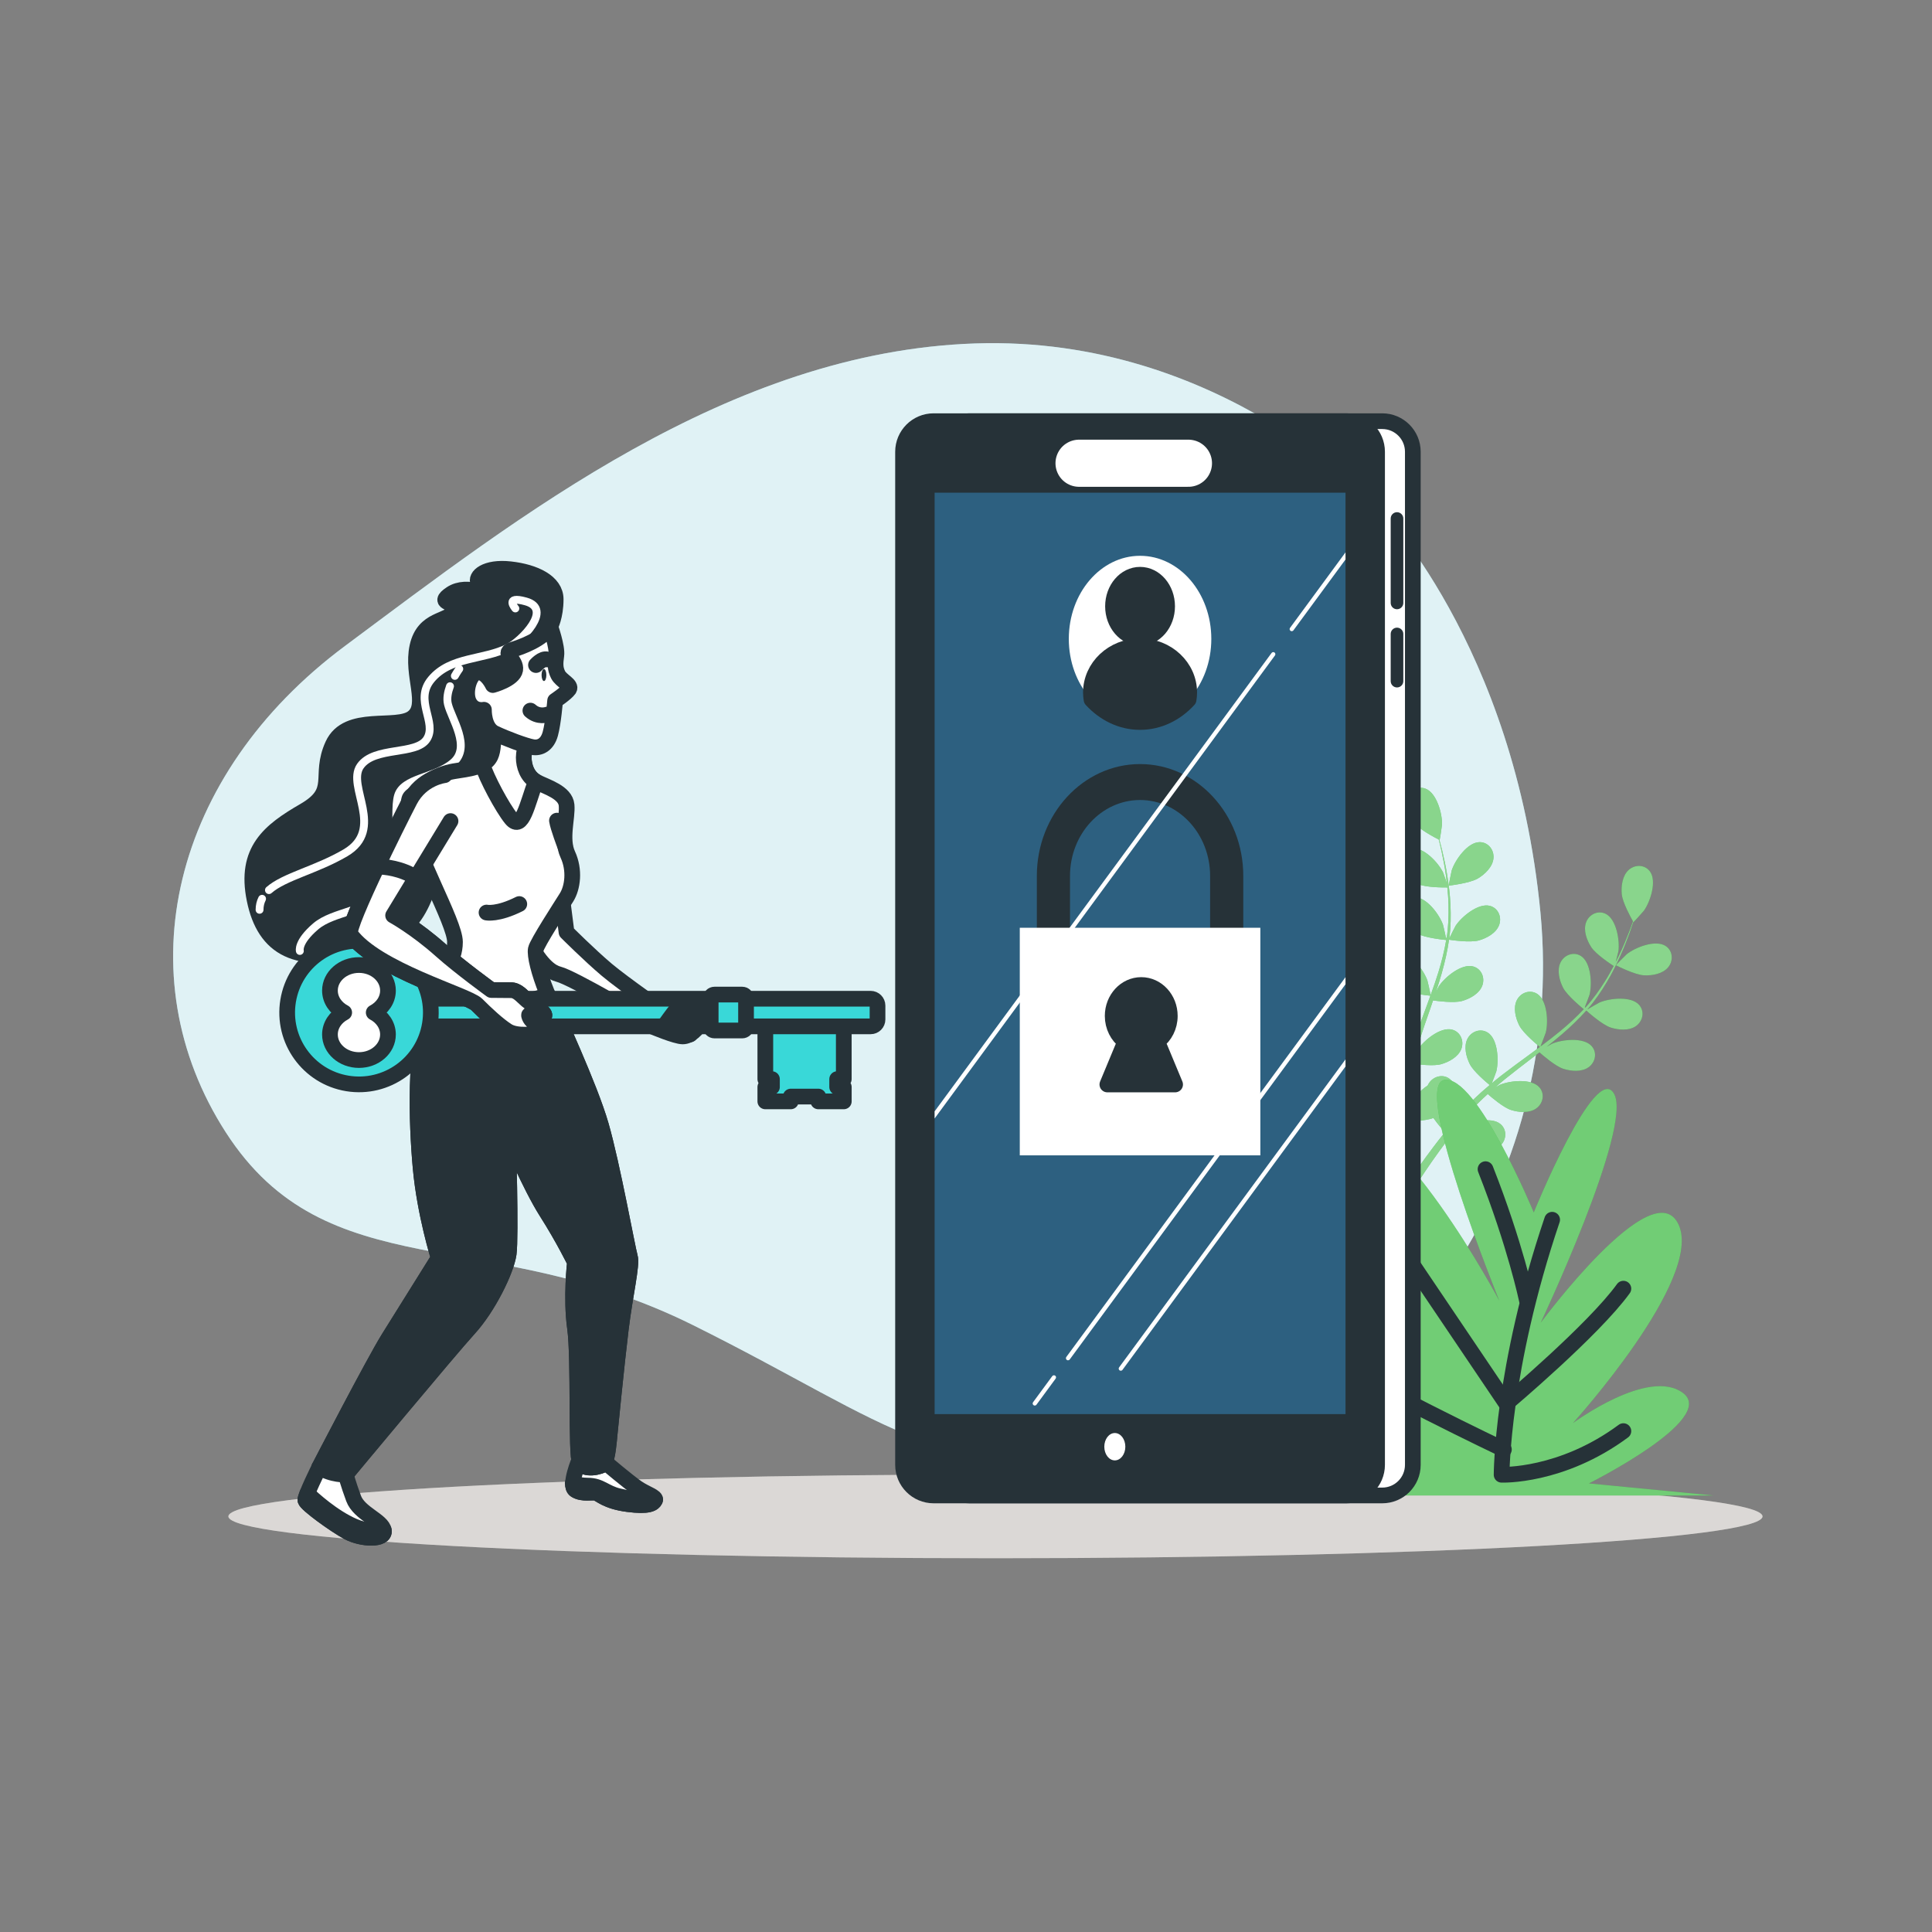 <svg width="123" height="123" viewBox="0 0 123 123" fill="none" xmlns="http://www.w3.org/2000/svg">
<rect x="0" y="0" width="123" height="123" fill="#808080" stroke="none"/>
<g id="6184160_3180763 1">
<g id="Background_Simple">
<g id="Group">
<path id="Vector" d="M87.673 32.192C87.673 32.192 77.769 21.34 62.087 21.865C46.405 22.39 33.034 32.892 21.974 41.118C10.914 49.344 7.943 62.121 14.381 72.098C20.819 82.075 31.053 77.874 44.094 84.35C57.135 90.826 59.611 94.501 74.137 92.926C88.663 91.351 99.723 75.248 98.072 58.096C96.422 40.943 87.673 32.192 87.673 32.192Z" fill="#97D3DE"/>
<path id="Vector_2" opacity="0.7" d="M87.673 32.192C87.673 32.192 77.769 21.34 62.087 21.865C46.405 22.39 33.034 32.892 21.974 41.118C10.914 49.344 7.943 62.121 14.381 72.098C20.819 82.075 31.053 77.874 44.094 84.35C57.135 90.826 59.611 94.501 74.137 92.926C88.663 91.351 99.723 75.248 98.072 58.096C96.422 40.943 87.673 32.192 87.673 32.192Z" fill="white"/>
</g>
</g>
<g id="Ground">
<g id="Group_2">
<path id="Vector_3" d="M63.376 99.205C90.346 99.205 112.211 98.012 112.211 96.541C112.211 95.07 90.346 93.877 63.376 93.877C36.405 93.877 14.54 95.07 14.54 96.541C14.54 98.012 36.405 99.205 63.376 99.205Z" fill="#CCC8C4"/>
<path id="Vector_4" opacity="0.3" d="M63.376 99.205C90.346 99.205 112.211 98.012 112.211 96.541C112.211 95.07 90.346 93.877 63.376 93.877C36.405 93.877 14.54 95.07 14.54 96.541C14.54 98.012 36.405 99.205 63.376 99.205Z" fill="white"/>
</g>
</g>
<g id="Plants">
<g id="Group_3">
<g id="Group_4">
<g id="Group_5">
<path id="Vector_5" d="M92.235 56.384C92.221 56.385 92.406 55.467 92.424 55.41C92.637 54.755 93.433 53.614 94.204 53.615C94.759 53.616 95.136 54.122 95.081 54.652C95.025 55.194 94.538 55.656 94.098 55.922C93.582 56.235 92.236 56.384 92.235 56.384Z" fill="#13AB19"/>
<path id="Vector_6" d="M90.741 50.205C91.467 50.466 91.828 51.809 91.806 52.498C91.804 52.557 91.666 53.484 91.653 53.478C91.653 53.478 91.642 53.472 91.639 53.471C91.697 53.682 91.758 53.91 91.819 54.16C91.928 54.622 92.047 55.146 92.138 55.725C92.23 56.303 92.314 56.933 92.343 57.605C92.373 58.279 92.369 58.989 92.271 59.721C92.27 59.729 92.268 59.737 92.267 59.746C92.362 59.541 92.647 58.976 92.674 58.935C93.052 58.36 94.12 57.469 94.864 57.674C95.4 57.822 95.629 58.409 95.436 58.906C95.239 59.414 94.648 59.73 94.154 59.871C93.596 60.03 92.352 59.843 92.252 59.827C92.153 60.523 91.994 61.229 91.794 61.934C91.68 62.337 91.553 62.74 91.42 63.142C91.508 62.968 91.588 62.812 91.602 62.792C91.979 62.216 93.048 61.325 93.792 61.53C94.328 61.678 94.557 62.265 94.364 62.762C94.167 63.27 93.576 63.587 93.081 63.728C92.579 63.871 91.515 63.732 91.234 63.692C91.181 63.845 91.131 64 91.078 64.153C90.823 64.89 90.565 65.624 90.335 66.352C90.254 66.608 90.183 66.864 90.112 67.12C90.19 66.965 90.257 66.835 90.269 66.816C90.647 66.24 91.716 65.349 92.46 65.555C92.995 65.702 93.225 66.29 93.032 66.787C92.835 67.294 92.244 67.611 91.749 67.752C91.27 67.888 90.287 67.769 89.952 67.723C89.887 67.987 89.821 68.251 89.769 68.509C89.738 68.687 89.696 68.855 89.674 69.035C89.65 69.213 89.625 69.388 89.6 69.563C89.566 69.9 89.528 70.248 89.502 70.577C89.482 70.806 89.468 71.025 89.453 71.246C89.531 70.989 89.694 70.491 89.712 70.451C89.902 70.034 90.373 69.436 90.893 69.107C90.92 69.045 90.953 68.986 90.992 68.931C91.298 68.494 91.914 68.358 92.334 68.721C92.918 69.225 92.772 70.609 92.504 71.243C92.488 71.281 92.271 71.667 92.13 71.909C92.234 71.779 92.334 71.652 92.444 71.521C92.658 71.258 92.879 71.002 93.117 70.727C93.236 70.597 93.356 70.467 93.478 70.335C93.596 70.202 93.738 70.076 93.868 69.944C94.177 69.646 94.504 69.359 94.84 69.077C94.611 68.889 93.805 68.209 93.574 67.746C93.344 67.286 93.178 66.636 93.419 66.148C93.655 65.67 94.243 65.443 94.714 65.738C95.368 66.148 95.433 67.538 95.263 68.205C95.253 68.247 95.078 68.712 94.976 68.966C95.18 68.798 95.382 68.629 95.593 68.466C96.203 67.995 96.835 67.537 97.463 67.077C97.656 66.936 97.846 66.793 98.037 66.651C97.954 66.585 96.98 65.798 96.721 65.28C96.49 64.82 96.325 64.17 96.566 63.682C96.802 63.204 97.39 62.977 97.861 63.272C98.514 63.682 98.58 65.071 98.41 65.739C98.397 65.79 98.144 66.459 98.072 66.626C98.492 66.313 98.908 65.997 99.305 65.669C99.854 65.218 100.368 64.745 100.832 64.249C100.793 64.218 99.773 63.401 99.507 62.871C99.276 62.411 99.111 61.761 99.352 61.272C99.588 60.794 100.176 60.567 100.647 60.862C101.301 61.272 101.366 62.662 101.197 63.329C101.185 63.373 100.993 63.884 100.896 64.124C100.916 64.137 100.912 64.135 100.933 64.147C101.423 63.611 101.831 63.029 102.185 62.465C102.391 62.14 102.57 61.817 102.736 61.498C102.531 61.366 101.598 60.749 101.306 60.298C101.026 59.866 100.79 59.238 100.976 58.727C101.158 58.225 101.718 57.935 102.218 58.176C102.913 58.512 103.13 59.886 103.035 60.568C103.03 60.605 102.936 60.977 102.864 61.246C102.937 61.102 103.015 60.954 103.082 60.813C103.336 60.288 103.536 59.791 103.709 59.35C103.806 59.099 103.888 58.869 103.963 58.654C103.829 58.418 103.302 57.462 103.251 56.937C103.202 56.425 103.282 55.759 103.683 55.391C104.076 55.03 104.706 55.03 105.039 55.475C105.501 56.093 105.06 57.413 104.662 57.974C104.627 58.023 104.001 58.72 103.994 58.708C103.994 58.708 103.988 58.697 103.986 58.694C103.918 58.903 103.843 59.126 103.756 59.368C103.592 59.814 103.402 60.316 103.159 60.849C102.917 61.382 102.64 61.954 102.292 62.531C101.946 63.109 101.551 63.7 101.066 64.256C101.06 64.262 101.054 64.268 101.048 64.274C101.241 64.156 101.79 63.842 101.835 63.823C102.468 63.551 103.85 63.398 104.357 63.979C104.723 64.398 104.59 65.014 104.155 65.322C103.711 65.637 103.043 65.575 102.552 65.42C101.999 65.244 101.065 64.402 100.991 64.334C100.524 64.859 100.002 65.361 99.447 65.838C99.129 66.112 98.8 66.378 98.468 66.64C98.638 66.543 98.79 66.457 98.812 66.448C99.445 66.176 100.828 66.023 101.335 66.604C101.701 67.023 101.568 67.639 101.133 67.947C100.689 68.262 100.021 68.2 99.53 68.045C99.033 67.887 98.222 67.185 98.01 66.996C97.881 67.095 97.754 67.195 97.625 67.294C97.006 67.768 96.386 68.239 95.792 68.719C95.583 68.888 95.383 69.062 95.182 69.236C95.333 69.149 95.461 69.078 95.481 69.069C96.114 68.797 97.497 68.644 98.004 69.225C98.37 69.644 98.237 70.26 97.802 70.569C97.358 70.883 96.69 70.821 96.199 70.666C95.724 70.515 94.97 69.874 94.717 69.65C94.517 69.835 94.316 70.018 94.13 70.205C94.007 70.336 93.878 70.453 93.761 70.592C93.642 70.726 93.525 70.859 93.408 70.991C93.193 71.253 92.97 71.522 92.766 71.783C92.623 71.963 92.491 72.138 92.356 72.313C92.563 72.142 92.974 71.817 93.011 71.793C93.596 71.429 94.939 71.067 95.529 71.565C95.953 71.924 95.916 72.553 95.532 72.924C95.141 73.302 94.471 73.342 93.963 73.263C93.403 73.175 92.39 72.516 92.264 72.433C92.043 72.724 91.831 73.009 91.635 73.281C90.953 74.223 90.421 75.034 90.057 75.606C90.044 75.626 90.033 75.644 90.02 75.664L89.548 75.435C89.572 75.398 89.596 75.362 89.622 75.323C90.003 74.752 90.558 73.946 91.267 73.009C91.49 72.713 91.735 72.4 91.989 72.082C91.924 72.011 91.554 71.601 91.257 71.175C90.715 71.388 89.586 71.396 89.44 71.396C89.417 71.761 89.397 72.116 89.384 72.451C89.335 73.613 89.338 74.583 89.35 75.26C89.351 75.288 89.351 75.313 89.352 75.34L88.833 75.088C88.838 74.415 88.859 73.504 88.927 72.428C88.95 72.057 88.982 71.662 89.018 71.256C88.874 71.22 87.701 70.919 87.258 70.565C86.856 70.244 86.433 69.723 86.447 69.178C86.462 68.645 86.9 68.192 87.451 68.263C88.216 68.361 88.858 69.596 88.984 70.273C88.991 70.313 89.023 70.755 89.039 71.035C89.055 70.869 89.069 70.708 89.087 70.538C89.121 70.201 89.164 69.865 89.21 69.504C89.239 69.331 89.267 69.155 89.296 68.978C89.321 68.802 89.369 68.619 89.405 68.437C89.498 68.019 89.613 67.598 89.737 67.177C89.442 67.147 88.396 67.024 87.948 66.766C87.502 66.51 87.005 66.059 86.937 65.519C86.87 64.99 87.235 64.476 87.791 64.462C88.562 64.443 89.383 65.566 89.61 66.217C89.624 66.257 89.735 66.742 89.79 67.01C89.868 66.757 89.943 66.505 90.029 66.252C90.278 65.523 90.552 64.792 90.822 64.062C90.905 63.839 90.985 63.615 91.066 63.391C90.961 63.381 89.714 63.262 89.212 62.973C88.766 62.717 88.269 62.266 88.201 61.726C88.135 61.197 88.499 60.682 89.055 60.669C89.826 60.651 90.648 61.774 90.875 62.424C90.892 62.473 91.05 63.171 91.081 63.35C91.259 62.857 91.432 62.365 91.583 61.872C91.791 61.193 91.959 60.514 92.072 59.845C92.023 59.841 90.721 59.722 90.207 59.426C89.761 59.17 89.264 58.719 89.196 58.179C89.129 57.65 89.494 57.136 90.05 57.122C90.821 57.104 91.642 58.227 91.869 58.877C91.885 58.919 92.005 59.451 92.057 59.705C92.081 59.705 92.077 59.705 92.101 59.704C92.214 58.986 92.233 58.276 92.218 57.611C92.21 57.225 92.18 56.857 92.144 56.5C91.899 56.503 90.78 56.503 90.288 56.288C89.817 56.082 89.274 55.689 89.147 55.159C89.022 54.641 89.328 54.09 89.879 54.015C90.643 53.912 91.583 54.938 91.88 55.559C91.896 55.593 92.022 55.955 92.111 56.219C92.092 56.059 92.075 55.892 92.054 55.738C91.976 55.16 91.869 54.635 91.77 54.172C91.712 53.908 91.654 53.672 91.598 53.45C91.356 53.328 90.388 52.821 90.057 52.411C89.733 52.011 89.433 51.412 89.564 50.883C89.692 50.365 90.218 50.017 90.741 50.205Z" fill="#13AB19"/>
<path id="Vector_7" d="M104.686 62.095C104.082 62.071 102.877 61.452 102.876 61.452C102.864 61.446 103.525 60.782 103.571 60.745C104.11 60.315 105.403 59.802 106.046 60.229C106.509 60.536 106.544 61.166 106.206 61.578C105.86 61.999 105.2 62.115 104.686 62.095Z" fill="#13AB19"/>
</g>
<g id="Group_6" opacity="0.5">
<path id="Vector_8" d="M92.235 56.384C92.221 56.385 92.406 55.467 92.424 55.41C92.637 54.755 93.433 53.614 94.204 53.615C94.759 53.616 95.136 54.122 95.081 54.652C95.025 55.194 94.538 55.656 94.098 55.922C93.582 56.235 92.236 56.384 92.235 56.384Z" fill="white"/>
<path id="Vector_9" d="M90.741 50.205C91.467 50.466 91.828 51.809 91.806 52.498C91.804 52.557 91.666 53.484 91.653 53.478C91.653 53.478 91.642 53.472 91.639 53.471C91.697 53.682 91.758 53.91 91.819 54.16C91.928 54.622 92.047 55.146 92.138 55.725C92.23 56.303 92.314 56.933 92.343 57.605C92.373 58.279 92.369 58.989 92.271 59.721C92.27 59.729 92.268 59.737 92.267 59.746C92.362 59.541 92.647 58.976 92.674 58.935C93.052 58.36 94.12 57.469 94.864 57.674C95.4 57.822 95.629 58.409 95.436 58.906C95.239 59.414 94.648 59.73 94.154 59.871C93.596 60.03 92.352 59.843 92.252 59.827C92.153 60.523 91.994 61.229 91.794 61.934C91.68 62.337 91.553 62.74 91.42 63.142C91.508 62.968 91.588 62.812 91.602 62.792C91.979 62.216 93.048 61.325 93.792 61.53C94.328 61.678 94.557 62.265 94.364 62.762C94.167 63.27 93.576 63.587 93.081 63.728C92.579 63.871 91.515 63.732 91.234 63.692C91.181 63.845 91.131 64 91.078 64.153C90.823 64.89 90.565 65.624 90.335 66.352C90.254 66.608 90.183 66.864 90.112 67.12C90.19 66.965 90.257 66.835 90.269 66.816C90.647 66.24 91.716 65.349 92.46 65.555C92.995 65.702 93.225 66.29 93.032 66.787C92.835 67.294 92.244 67.611 91.749 67.752C91.27 67.888 90.287 67.769 89.952 67.723C89.887 67.987 89.821 68.251 89.769 68.509C89.738 68.687 89.696 68.855 89.674 69.035C89.65 69.213 89.625 69.388 89.6 69.563C89.566 69.9 89.528 70.248 89.502 70.577C89.482 70.806 89.468 71.025 89.453 71.246C89.531 70.989 89.694 70.491 89.712 70.451C89.902 70.034 90.373 69.436 90.893 69.107C90.92 69.045 90.953 68.986 90.992 68.931C91.298 68.494 91.914 68.358 92.334 68.721C92.918 69.225 92.772 70.609 92.504 71.243C92.488 71.281 92.271 71.667 92.13 71.909C92.234 71.779 92.334 71.652 92.444 71.521C92.658 71.258 92.879 71.002 93.117 70.727C93.236 70.597 93.356 70.467 93.478 70.335C93.596 70.202 93.738 70.076 93.868 69.944C94.177 69.646 94.504 69.359 94.84 69.077C94.611 68.889 93.805 68.209 93.574 67.746C93.344 67.286 93.178 66.636 93.419 66.148C93.655 65.67 94.243 65.443 94.714 65.738C95.368 66.148 95.433 67.538 95.263 68.205C95.253 68.247 95.078 68.712 94.976 68.966C95.18 68.798 95.382 68.629 95.593 68.466C96.203 67.995 96.835 67.537 97.463 67.077C97.656 66.936 97.846 66.793 98.037 66.651C97.954 66.585 96.98 65.798 96.721 65.28C96.49 64.82 96.325 64.17 96.566 63.682C96.802 63.204 97.39 62.977 97.861 63.272C98.514 63.682 98.58 65.071 98.41 65.739C98.397 65.79 98.144 66.459 98.072 66.626C98.492 66.313 98.908 65.997 99.305 65.669C99.854 65.218 100.368 64.745 100.832 64.249C100.793 64.218 99.773 63.401 99.507 62.871C99.276 62.411 99.111 61.761 99.352 61.272C99.588 60.794 100.176 60.567 100.647 60.862C101.301 61.272 101.366 62.662 101.197 63.329C101.185 63.373 100.993 63.884 100.896 64.124C100.916 64.137 100.912 64.135 100.933 64.147C101.423 63.611 101.831 63.029 102.185 62.465C102.391 62.14 102.57 61.817 102.736 61.498C102.531 61.366 101.598 60.749 101.306 60.298C101.026 59.866 100.79 59.238 100.976 58.727C101.158 58.225 101.718 57.935 102.218 58.176C102.913 58.512 103.13 59.886 103.035 60.568C103.03 60.605 102.936 60.977 102.864 61.246C102.937 61.102 103.015 60.954 103.082 60.813C103.336 60.288 103.536 59.791 103.709 59.35C103.806 59.099 103.888 58.869 103.963 58.654C103.829 58.418 103.302 57.462 103.251 56.937C103.202 56.425 103.282 55.759 103.683 55.391C104.076 55.03 104.706 55.03 105.039 55.475C105.501 56.093 105.06 57.413 104.662 57.974C104.627 58.023 104.001 58.72 103.994 58.708C103.994 58.708 103.988 58.697 103.986 58.694C103.918 58.903 103.843 59.126 103.756 59.368C103.592 59.814 103.402 60.316 103.159 60.849C102.917 61.382 102.64 61.954 102.292 62.531C101.946 63.109 101.551 63.7 101.066 64.256C101.06 64.262 101.054 64.268 101.048 64.274C101.241 64.156 101.79 63.842 101.835 63.823C102.468 63.551 103.85 63.398 104.357 63.979C104.723 64.398 104.59 65.014 104.155 65.322C103.711 65.637 103.043 65.575 102.552 65.42C101.999 65.244 101.065 64.402 100.991 64.334C100.524 64.859 100.002 65.361 99.447 65.838C99.129 66.112 98.8 66.378 98.468 66.64C98.638 66.543 98.79 66.457 98.812 66.448C99.445 66.176 100.828 66.023 101.335 66.604C101.701 67.023 101.568 67.639 101.133 67.947C100.689 68.262 100.021 68.2 99.53 68.045C99.033 67.887 98.222 67.185 98.01 66.996C97.881 67.095 97.754 67.195 97.625 67.294C97.006 67.768 96.386 68.239 95.792 68.719C95.583 68.888 95.383 69.062 95.182 69.236C95.333 69.149 95.461 69.078 95.481 69.069C96.114 68.797 97.497 68.644 98.004 69.225C98.37 69.644 98.237 70.26 97.802 70.569C97.358 70.883 96.69 70.821 96.199 70.666C95.724 70.515 94.97 69.874 94.717 69.65C94.517 69.835 94.316 70.018 94.13 70.205C94.007 70.336 93.878 70.453 93.761 70.592C93.642 70.726 93.525 70.859 93.408 70.991C93.193 71.253 92.97 71.522 92.766 71.783C92.623 71.963 92.491 72.138 92.356 72.313C92.563 72.142 92.974 71.817 93.011 71.793C93.596 71.429 94.939 71.067 95.529 71.565C95.953 71.924 95.916 72.553 95.532 72.924C95.141 73.302 94.471 73.342 93.963 73.263C93.403 73.175 92.39 72.516 92.264 72.433C92.043 72.724 91.831 73.009 91.635 73.281C90.953 74.223 90.421 75.034 90.057 75.606C90.044 75.626 90.033 75.644 90.02 75.664L89.548 75.435C89.572 75.398 89.596 75.362 89.622 75.323C90.003 74.752 90.558 73.946 91.267 73.009C91.49 72.713 91.735 72.4 91.989 72.082C91.924 72.011 91.554 71.601 91.257 71.175C90.715 71.388 89.586 71.396 89.44 71.396C89.417 71.761 89.397 72.116 89.384 72.451C89.335 73.613 89.338 74.583 89.35 75.26C89.351 75.288 89.351 75.313 89.352 75.34L88.833 75.088C88.838 74.415 88.859 73.504 88.927 72.428C88.95 72.057 88.982 71.662 89.018 71.256C88.874 71.22 87.701 70.919 87.258 70.565C86.856 70.244 86.433 69.723 86.447 69.178C86.462 68.645 86.9 68.192 87.451 68.263C88.216 68.361 88.858 69.596 88.984 70.273C88.991 70.313 89.023 70.755 89.039 71.035C89.055 70.869 89.069 70.708 89.087 70.538C89.121 70.201 89.164 69.865 89.21 69.504C89.239 69.331 89.267 69.155 89.296 68.978C89.321 68.802 89.369 68.619 89.405 68.437C89.498 68.019 89.613 67.598 89.737 67.177C89.442 67.147 88.396 67.024 87.948 66.766C87.502 66.51 87.005 66.059 86.937 65.519C86.87 64.99 87.235 64.476 87.791 64.462C88.562 64.443 89.383 65.566 89.61 66.217C89.624 66.257 89.735 66.742 89.79 67.01C89.868 66.757 89.943 66.505 90.029 66.252C90.278 65.523 90.552 64.792 90.822 64.062C90.905 63.839 90.985 63.615 91.066 63.391C90.961 63.381 89.714 63.262 89.212 62.973C88.766 62.717 88.269 62.266 88.201 61.726C88.135 61.197 88.499 60.682 89.055 60.669C89.826 60.651 90.648 61.774 90.875 62.424C90.892 62.473 91.05 63.171 91.081 63.35C91.259 62.857 91.432 62.365 91.583 61.872C91.791 61.193 91.959 60.514 92.072 59.845C92.023 59.841 90.721 59.722 90.207 59.426C89.761 59.17 89.264 58.719 89.196 58.179C89.129 57.65 89.494 57.136 90.05 57.122C90.821 57.104 91.642 58.227 91.869 58.877C91.885 58.919 92.005 59.451 92.057 59.705C92.081 59.705 92.077 59.705 92.101 59.704C92.214 58.986 92.233 58.276 92.218 57.611C92.21 57.225 92.18 56.857 92.144 56.5C91.899 56.503 90.78 56.503 90.288 56.288C89.817 56.082 89.274 55.689 89.147 55.159C89.022 54.641 89.328 54.09 89.879 54.015C90.643 53.912 91.583 54.938 91.88 55.559C91.896 55.593 92.022 55.955 92.111 56.219C92.092 56.059 92.075 55.892 92.054 55.738C91.976 55.16 91.869 54.635 91.77 54.172C91.712 53.908 91.654 53.672 91.598 53.45C91.356 53.328 90.388 52.821 90.057 52.411C89.733 52.011 89.433 51.412 89.564 50.883C89.692 50.365 90.218 50.017 90.741 50.205Z" fill="white"/>
<path id="Vector_10" d="M104.686 62.095C104.082 62.071 102.877 61.452 102.876 61.452C102.864 61.446 103.525 60.782 103.571 60.745C104.11 60.315 105.403 59.802 106.046 60.229C106.509 60.536 106.544 61.166 106.206 61.578C105.86 61.999 105.2 62.115 104.686 62.095Z" fill="white"/>
</g>
</g>
<g id="Group_7">
<g id="Group_8">
<path id="Vector_11" d="M97.647 77.189C97.647 77.189 93.99 68.372 91.942 68.755C89.894 69.138 95.453 82.811 95.453 82.811C95.453 82.811 89.017 70.672 84.629 70.672C80.24 70.672 86.238 84.089 91.796 88.562C91.796 88.562 83.02 79.106 77.9 81.15C72.78 83.195 88.139 92.779 88.139 92.779C88.139 92.779 79.217 89.967 80.24 92.14C81.264 94.312 84.044 94.695 84.044 94.695L73.951 95.207H109.057L101.158 94.44C101.158 94.44 109.349 90.351 107.155 88.69C104.961 87.028 100.134 90.606 100.134 90.606C100.134 90.606 108.472 81.406 106.863 77.956C105.254 74.505 98.086 84.217 98.086 84.217C98.086 84.217 103.937 71.822 102.767 69.65C101.597 67.477 97.647 77.189 97.647 77.189Z" fill="#13AB19"/>
<path id="Vector_12" opacity="0.4" d="M97.647 77.189C97.647 77.189 93.99 68.372 91.942 68.755C89.894 69.138 95.453 82.811 95.453 82.811C95.453 82.811 89.017 70.672 84.629 70.672C80.24 70.672 86.238 84.089 91.796 88.562C91.796 88.562 83.02 79.106 77.9 81.15C72.78 83.195 88.139 92.779 88.139 92.779C88.139 92.779 79.217 89.967 80.24 92.14C81.264 94.312 84.044 94.695 84.044 94.695L73.951 95.207H109.057L101.158 94.44C101.158 94.44 109.349 90.351 107.155 88.69C104.961 87.028 100.134 90.606 100.134 90.606C100.134 90.606 108.472 81.406 106.863 77.956C105.254 74.505 98.086 84.217 98.086 84.217C98.086 84.217 103.937 71.822 102.767 69.65C101.597 67.477 97.647 77.189 97.647 77.189Z" fill="white"/>
</g>
<g id="Group_9">
<path id="Vector_13" d="M98.817 77.654C95.599 87.162 95.599 93.89 95.599 93.89C95.599 93.89 99.403 94.037 103.352 91.111" stroke="#263238" stroke-miterlimit="10" stroke-linecap="round" stroke-linejoin="round"/>
<path id="Vector_14" d="M97.208 82.773C97.208 82.773 96.477 79.262 94.575 74.435" stroke="#263238" stroke-miterlimit="10" stroke-linecap="round" stroke-linejoin="round"/>
<path id="Vector_15" d="M87.7 77.215L95.892 89.356C95.892 89.356 101.45 84.675 103.352 82.042" stroke="#263238" stroke-miterlimit="10" stroke-linecap="round" stroke-linejoin="round"/>
<path id="Vector_16" d="M95.745 92.281C95.745 92.281 87.115 88.185 83.605 85.845" stroke="#263238" stroke-miterlimit="10" stroke-linecap="round" stroke-linejoin="round"/>
</g>
</g>
</g>
</g>
<g id="Device">
<g id="Group_10">
<path id="Vector_17" d="M88 95.207H61.717C60.641 95.207 59.769 94.335 59.769 93.259V28.762C59.769 27.686 60.641 26.814 61.717 26.814H88C89.075 26.814 89.947 27.686 89.947 28.762V93.259C89.947 94.335 89.076 95.207 88 95.207Z" fill="white" stroke="#263238" stroke-miterlimit="10" stroke-linecap="round" stroke-linejoin="round"/>
<g id="Group_11">
<path id="Vector_18" d="M88.94 38.787C88.718 38.787 88.538 38.607 88.538 38.385V33.011C88.538 32.789 88.718 32.609 88.94 32.609C89.161 32.609 89.341 32.789 89.341 33.011V38.385C89.341 38.607 89.162 38.787 88.94 38.787Z" fill="#263238"/>
</g>
<g id="Group_12">
<path id="Vector_19" d="M88.94 43.766C88.718 43.766 88.538 43.586 88.538 43.364V40.361C88.538 40.139 88.718 39.959 88.94 39.959C89.161 39.959 89.341 40.139 89.341 40.361V43.364C89.341 43.586 89.162 43.766 88.94 43.766Z" fill="#263238"/>
</g>
<path id="Vector_20" d="M85.723 95.207H59.44C58.364 95.207 57.492 94.335 57.492 93.259V28.762C57.492 27.686 58.364 26.814 59.44 26.814H85.723C86.799 26.814 87.671 27.686 87.671 28.762V93.259C87.671 94.335 86.799 95.207 85.723 95.207Z" fill="#263238" stroke="#263238" stroke-miterlimit="10" stroke-linecap="round" stroke-linejoin="round"/>
<path id="Vector_21" d="M85.661 31.367H59.502V90.028H85.661V31.367Z" fill="#2D6080"/>
<path id="Vector_22" d="M68.697 29.492H75.662" stroke="white" stroke-width="3" stroke-miterlimit="10" stroke-linecap="round" stroke-linejoin="round"/>
<path id="Vector_23" d="M71.644 92.104C71.644 92.585 71.344 92.975 70.975 92.975C70.605 92.975 70.305 92.585 70.305 92.104C70.305 91.623 70.605 91.233 70.975 91.233C71.344 91.233 71.644 91.623 71.644 92.104Z" fill="white"/>
<g id="Group_13">
<path id="Vector_24" d="M72.582 45.966C75.087 45.966 77.118 43.597 77.118 40.676C77.118 37.754 75.087 35.385 72.582 35.385C70.076 35.385 68.045 37.754 68.045 40.676C68.045 43.597 70.076 45.966 72.582 45.966Z" fill="white"/>
<path id="Vector_25" d="M72.582 40.608C73.533 40.608 74.304 39.709 74.304 38.6C74.304 37.49 73.533 36.591 72.582 36.591C71.63 36.591 70.859 37.49 70.859 38.6C70.859 39.709 71.63 40.608 72.582 40.608Z" fill="#263238" stroke="#263238" stroke-miterlimit="10" stroke-linecap="round" stroke-linejoin="round"/>
<path id="Vector_26" d="M72.582 41.144C70.853 41.144 69.452 42.463 69.452 44.091C69.452 44.244 69.468 44.394 69.492 44.542C70.303 45.423 71.386 45.966 72.582 45.966C73.777 45.966 74.861 45.423 75.671 44.542C75.695 44.394 75.711 44.245 75.711 44.091C75.711 42.464 74.31 41.144 72.582 41.144Z" fill="#263238" stroke="#263238" stroke-miterlimit="10" stroke-linecap="round" stroke-linejoin="round"/>
</g>
<g id="Group_14">
<g id="Group_15">
<path id="Vector_27" d="M78.097 63.709H67.066C66.483 63.709 66.01 63.197 66.01 62.565V55.762C66.01 51.837 68.958 48.644 72.582 48.644C76.205 48.644 79.153 51.837 79.153 55.762V62.565C79.153 63.197 78.681 63.709 78.097 63.709ZM68.122 61.421H77.041V55.762C77.041 53.099 75.041 50.932 72.582 50.932C70.123 50.932 68.122 53.098 68.122 55.762V61.421Z" fill="#263238"/>
</g>
<path id="Vector_28" d="M80.239 59.066H64.924V73.555H80.239V59.066Z" fill="white"/>
<path id="Vector_29" d="M74.813 69.043L73.677 66.311C74.159 65.956 74.475 65.358 74.475 64.68C74.475 63.592 73.661 62.71 72.657 62.71C71.652 62.71 70.838 63.592 70.838 64.68C70.838 65.358 71.154 65.956 71.636 66.311L70.5 69.043H74.813Z" fill="#263238" stroke="#263238" stroke-miterlimit="10" stroke-linecap="round" stroke-linejoin="round"/>
</g>
<g id="Group_16">
<path id="Vector_30" d="M67.916 86.578C67.94 86.595 67.968 86.603 67.996 86.603C68.037 86.603 68.077 86.584 68.104 86.549L85.661 62.664V62.211L67.888 86.39C67.844 86.45 67.857 86.534 67.916 86.578Z" fill="white"/>
<path id="Vector_31" d="M82.13 39.972C82.086 40.031 82.099 40.115 82.158 40.159C82.182 40.176 82.21 40.185 82.238 40.185C82.279 40.185 82.319 40.166 82.346 40.13L85.661 35.62V35.167L82.13 39.972Z" fill="white"/>
<path id="Vector_32" d="M59.502 71.207L81.17 41.729C81.214 41.669 81.201 41.586 81.142 41.542C81.083 41.499 80.999 41.511 80.954 41.571L59.502 70.754V71.207Z" fill="white"/>
<path id="Vector_33" d="M65.878 89.485C65.919 89.485 65.96 89.466 65.986 89.43L67.207 87.769C67.251 87.71 67.238 87.626 67.178 87.582C67.119 87.538 67.035 87.551 66.991 87.611L65.77 89.272C65.726 89.331 65.739 89.415 65.799 89.459C65.822 89.476 65.85 89.485 65.878 89.485Z" fill="white"/>
<path id="Vector_34" d="M85.661 67.446L71.248 87.053C71.204 87.113 71.216 87.197 71.276 87.241C71.3 87.258 71.328 87.266 71.356 87.266C71.397 87.266 71.437 87.248 71.463 87.212L85.661 67.898V67.446Z" fill="white"/>
</g>
</g>
</g>
<g id="Character">
<g id="Group_17">
<g id="Group_18">
<path id="Vector_35" d="M35.033 39.887C35.033 39.887 35.377 39.253 35.377 38.152C35.377 37.051 34.045 36.414 32.481 36.241C30.918 36.067 30.222 36.704 30.454 37.11C30.686 37.515 31.323 37.978 31.323 37.978C31.323 37.978 29.759 37.11 28.716 37.805C27.674 38.5 29.18 38.21 28.89 38.905C28.6 39.601 26.979 39.311 26.573 41.164C26.168 43.018 27.326 44.871 26.284 45.682C25.241 46.493 22.113 45.393 21.186 47.42C20.26 49.447 21.57 50.346 19.369 51.62C17.168 52.894 15.568 54.139 16.205 57.267C16.842 60.395 18.927 61.495 23.04 60.395C27.152 59.294 26.863 56.804 28.195 54.255C29.527 51.706 31.613 52.228 32.25 50.78C32.887 49.332 32.076 47.594 32.134 46.261C32.192 44.929 33.524 44.64 34.045 43.076C34.567 41.512 35.033 39.887 35.033 39.887Z" fill="#263238" stroke="#263238" stroke-miterlimit="10" stroke-linecap="round" stroke-linejoin="round"/>
<path id="Vector_36" d="M16.684 57.221C16.581 57.427 16.525 57.658 16.525 57.922" stroke="white" stroke-width="0.5" stroke-miterlimit="10" stroke-linecap="round" stroke-linejoin="round"/>
<path id="Vector_37" d="M32.81 38.737C32.81 38.737 32.085 37.901 33.479 38.291C35.233 38.782 33.174 40.81 32.38 41.218C30.792 42.035 28.689 41.774 27.456 43.254C26.34 44.593 27.846 45.987 27.177 47.047C26.508 48.106 23.831 47.493 22.938 48.775C22.046 50.058 24.556 52.791 21.99 54.297C20.135 55.386 18.104 55.804 17.122 56.669" stroke="white" stroke-width="0.5" stroke-miterlimit="10" stroke-linecap="round" stroke-linejoin="round"/>
<path id="Vector_38" d="M28.649 43.688C28.514 44.054 28.431 44.459 28.515 44.816C28.738 45.764 30.021 47.549 28.85 48.552C27.679 49.556 25.671 49.5 25.336 50.672C25.002 51.843 25.671 55.077 24.555 56.583C23.44 58.089 21.265 57.977 20.094 58.981C18.923 59.985 19.09 60.543 19.09 60.543" stroke="white" stroke-width="0.5" stroke-miterlimit="10" stroke-linecap="round" stroke-linejoin="round"/>
<path id="Vector_39" d="M29.24 42.585C29.24 42.585 29.111 42.761 28.958 43.03" stroke="white" stroke-width="0.5" stroke-miterlimit="10" stroke-linecap="round" stroke-linejoin="round"/>
</g>
<path id="Vector_40" d="M35.783 57.131L36.067 59.349C36.067 59.349 37.546 60.827 38.626 61.737C39.707 62.646 42.493 64.58 42.493 64.58L41.071 64.978C41.071 64.978 36.465 62.248 35.556 62.021C34.646 61.793 33.964 60.486 33.679 60.087C33.395 59.69 35.044 56.733 35.783 57.131Z" fill="white" stroke="#263238" stroke-miterlimit="10" stroke-linecap="round" stroke-linejoin="round"/>
<g id="Group_19">
<path id="Vector_41" d="M38.598 93.152C38.598 93.152 39.99 94.329 40.56 94.722C41.131 95.114 41.809 95.292 41.702 95.506C41.595 95.72 41.309 95.934 39.954 95.756C38.598 95.578 38.206 95.114 37.956 95.043C37.707 94.971 37.1 95.15 36.637 94.864C36.173 94.579 36.908 92.879 36.908 92.879C36.908 92.879 37.6 93.723 38.598 93.152Z" fill="white" stroke="#263238" stroke-miterlimit="10" stroke-linecap="round" stroke-linejoin="round"/>
<path id="Vector_42" d="M41.701 95.506C41.707 95.495 41.709 95.484 41.711 95.473C40.886 95.585 40.101 95.422 39.385 95.253C38.508 95.047 38.25 94.582 37.424 94.582C37.007 94.582 36.683 94.503 36.463 94.425C36.468 94.625 36.515 94.79 36.636 94.865C37.1 95.15 37.707 94.972 37.956 95.043C38.206 95.114 38.598 95.578 39.954 95.756C41.309 95.934 41.594 95.72 41.701 95.506Z" fill="white" stroke="#263238" stroke-miterlimit="10" stroke-linecap="round" stroke-linejoin="round"/>
</g>
<g id="Group_20">
<path id="Vector_43" d="M31.309 45.609C31.309 45.609 31.578 47.413 31.232 48.143C30.886 48.873 29.811 48.949 28.89 49.103C27.968 49.256 25.856 50.063 26.086 52.136C26.317 54.21 28.966 58.703 28.966 59.97C28.966 61.237 28.16 61.89 27.277 64.347C26.394 66.805 26.509 71.374 26.778 74.331C27.047 77.287 27.93 80.091 27.93 80.091C27.93 80.091 25.703 83.662 24.742 85.198C23.783 86.734 20.326 93.415 20.326 93.415C20.326 93.415 20.326 93.646 20.864 93.799C21.401 93.953 22.016 93.876 22.016 93.876C22.016 93.876 28.621 85.927 29.849 84.583C31.078 83.24 32.23 80.897 32.384 79.822C32.537 78.747 32.345 72.181 32.345 72.181C32.345 72.181 33.728 75.483 34.803 77.172C35.878 78.862 36.605 80.36 36.605 80.36C36.605 80.36 36.339 82.625 36.608 84.545C36.877 86.465 36.65 92.629 36.919 93.128C37.187 93.627 38.226 93.419 38.456 93.189C38.687 92.958 38.797 91.457 38.797 91.457C38.797 91.457 39.257 86.772 39.526 84.583C39.795 82.395 40.256 80.513 40.102 80.014C39.949 79.515 38.989 74.177 38.259 71.643C37.529 69.109 35.303 64.386 34.803 63.157C34.304 61.928 34.035 60.814 34.112 60.43C34.189 60.046 35.687 57.743 36.071 57.128C36.455 56.514 36.608 55.4 36.147 54.402C35.687 53.403 36.147 52.059 36.071 51.253C35.994 50.447 34.803 50.101 34.189 49.794C33.575 49.486 33.344 48.795 33.344 48.219C33.344 47.643 33.69 46.837 33.69 46.837C33.69 46.837 31.808 45.609 31.309 45.609Z" fill="white" stroke="#263238" stroke-miterlimit="10" stroke-linecap="round" stroke-linejoin="round"/>
<path id="Vector_44" d="M35.962 53.821C35.962 53.821 35.526 52.681 35.459 52.245" stroke="#263238" stroke-miterlimit="10" stroke-linecap="round" stroke-linejoin="round"/>
<path id="Vector_45" d="M30.975 58.097C30.975 58.097 31.67 58.252 33.06 57.556" stroke="#263238" stroke-miterlimit="10" stroke-linecap="round" stroke-linejoin="round"/>
</g>
<path id="Vector_46" d="M38.259 71.643C37.562 69.221 35.498 64.802 34.88 63.342C31.921 64.451 29.168 63.504 27.872 62.895C27.684 63.302 27.483 63.774 27.277 64.347C26.394 66.805 26.509 71.374 26.778 74.331C27.047 77.287 27.93 80.091 27.93 80.091C27.93 80.091 25.703 83.662 24.742 85.198C23.783 86.734 20.326 93.415 20.326 93.415C20.326 93.415 20.326 93.646 20.864 93.799C21.401 93.953 22.016 93.876 22.016 93.876C22.016 93.876 28.621 85.927 29.849 84.583C31.078 83.24 32.23 80.897 32.384 79.822C32.537 78.747 32.345 72.181 32.345 72.181C32.345 72.181 33.728 75.483 34.803 77.172C35.878 78.862 36.605 80.36 36.605 80.36C36.605 80.36 36.339 82.625 36.608 84.545C36.877 86.465 36.65 92.629 36.919 93.128C37.187 93.627 38.226 93.419 38.456 93.189C38.687 92.958 38.797 91.457 38.797 91.457C38.797 91.457 39.257 86.772 39.526 84.583C39.795 82.395 40.256 80.513 40.102 80.014C39.949 79.515 38.989 74.177 38.259 71.643Z" fill="#263238" stroke="#263238" stroke-miterlimit="10" stroke-linecap="round" stroke-linejoin="round"/>
<g id="Group_21">
<path id="Vector_47" d="M53.297 69.204V68.702H53.719V64.762H53.297H49.146H48.724V68.702H49.146V69.204H48.724V70.119H50.344V69.812H52.099V70.119H53.72V69.204H53.297Z" fill="#39D8D8" stroke="#263238" stroke-miterlimit="10" stroke-linecap="round" stroke-linejoin="round"/>
<path id="Vector_48" d="M55.428 65.342H26.459V63.583H55.428C55.67 63.583 55.867 63.78 55.867 64.022V64.903C55.867 65.146 55.67 65.342 55.428 65.342Z" fill="#39D8D8" stroke="#263238" stroke-miterlimit="10" stroke-linecap="round" stroke-linejoin="round"/>
<path id="Vector_49" d="M47.253 65.606H45.488C45.354 65.606 45.245 65.498 45.245 65.363V63.563C45.245 63.429 45.354 63.32 45.488 63.32H47.253C47.388 63.32 47.496 63.429 47.496 63.563V65.363C47.496 65.498 47.388 65.606 47.253 65.606Z" fill="#39D8D8" stroke="#263238" stroke-miterlimit="10" stroke-linecap="round" stroke-linejoin="round"/>
<path id="Vector_50" d="M27.369 65.202C27.777 62.709 26.088 60.358 23.595 59.95C21.102 59.542 18.751 61.231 18.343 63.724C17.935 66.216 19.624 68.568 22.117 68.976C24.61 69.384 26.961 67.695 27.369 65.202Z" fill="#39D8D8" stroke="#263238" stroke-miterlimit="10" stroke-linecap="round" stroke-linejoin="round"/>
<path id="Vector_51" d="M23.793 64.463C24.335 64.179 24.7 63.66 24.7 63.064C24.7 62.166 23.873 61.438 22.853 61.438C21.833 61.438 21.006 62.166 21.006 63.064C21.006 63.66 21.371 64.179 21.913 64.463C21.371 64.746 21.006 65.266 21.006 65.861C21.006 66.76 21.833 67.488 22.853 67.488C23.873 67.488 24.7 66.76 24.7 65.861C24.7 65.266 24.335 64.746 23.793 64.463Z" fill="white" stroke="#263238" stroke-miterlimit="10" stroke-linecap="round" stroke-linejoin="round"/>
</g>
<g id="Group_22">
<path id="Vector_52" d="M41.59 65.38C41.59 65.38 43.02 65.983 43.464 65.983C43.909 65.983 44.417 65.539 44.671 64.999C44.925 64.459 44.925 64.204 44.767 64.332C44.608 64.458 44.449 64.586 44.449 64.586C44.449 64.586 44.703 64.046 44.417 64.109C44.131 64.172 43.972 64.49 43.972 64.49C43.972 64.49 43.941 64.014 43.687 64.236C43.432 64.459 43.242 64.745 43.242 64.745C43.242 64.745 43.21 64.141 43.051 64.3C42.892 64.459 42.289 65.316 42.289 65.316L41.59 65.38Z" fill="white" stroke="#263238" stroke-miterlimit="10" stroke-linecap="round" stroke-linejoin="round"/>
<g id="Vector_53">
<path d="M43.242 64.745C43.242 64.745 43.146 65.507 42.67 65.634L43.242 64.745Z" fill="white"/>
<path d="M43.242 64.745C43.242 64.745 43.146 65.507 42.67 65.634" stroke="#263238" stroke-miterlimit="10" stroke-linecap="round" stroke-linejoin="round"/>
</g>
<g id="Vector_54">
<path d="M43.972 64.491C43.972 64.491 43.718 65.698 43.337 65.888L43.972 64.491Z" fill="white"/>
<path d="M43.972 64.491C43.972 64.491 43.718 65.698 43.337 65.888" stroke="#263238" stroke-miterlimit="10" stroke-linecap="round" stroke-linejoin="round"/>
</g>
<g id="Vector_55">
<path d="M44.449 64.586C44.449 64.586 44.163 65.539 43.941 65.856L44.449 64.586Z" fill="white"/>
<path d="M44.449 64.586C44.449 64.586 44.163 65.539 43.941 65.856" stroke="#263238" stroke-miterlimit="10" stroke-linecap="round" stroke-linejoin="round"/>
</g>
</g>
<path id="Vector_56" d="M34.109 49.745C33.557 49.419 33.344 48.769 33.344 48.22C33.344 47.644 33.69 46.837 33.69 46.837C33.69 46.837 31.808 45.609 31.309 45.609C31.309 45.609 31.578 47.413 31.232 48.143C31.122 48.375 30.938 48.541 30.709 48.664C30.961 49.518 31.983 51.424 32.541 52.111C33.243 52.975 33.581 51.147 34.109 49.745Z" fill="white" stroke="#263238" stroke-miterlimit="10" stroke-linecap="round" stroke-linejoin="round"/>
<g id="Group_23">
<g id="Vector_57">
<path d="M28.303 49.352C28.303 49.352 26.843 49.514 26.085 50.975C25.328 52.436 22.018 59.067 22.3 59.464C23.909 61.727 29.762 63.355 30.357 63.95C30.952 64.545 31.712 65.257 32.307 65.636C32.902 66.014 34.092 65.852 34.308 65.744C34.525 65.636 34.687 65.149 34.308 65.149C33.93 65.149 33.736 64.875 33.682 64.659C33.627 64.443 34.277 64.876 34.601 64.713C34.926 64.551 33.876 63.959 33.551 63.688C33.226 63.418 32.956 63.039 32.523 63.039C32.09 63.039 31.277 63.03 31.277 63.03C31.277 63.03 29.284 61.585 28.08 60.511C26.458 59.063 25.028 58.282 25.028 58.282L28.682 52.273" fill="white"/>
<path d="M28.303 49.352C28.303 49.352 26.843 49.514 26.085 50.975C25.328 52.436 22.018 59.067 22.3 59.464C23.909 61.727 29.762 63.355 30.357 63.95C30.952 64.545 31.712 65.257 32.307 65.636C32.902 66.014 34.092 65.852 34.308 65.744C34.525 65.636 34.687 65.149 34.308 65.149C33.93 65.149 33.736 64.875 33.682 64.659C33.627 64.443 34.277 64.876 34.601 64.713C34.926 64.551 33.876 63.959 33.551 63.688C33.226 63.418 32.956 63.039 32.523 63.039C32.09 63.039 31.277 63.03 31.277 63.03C31.277 63.03 29.284 61.585 28.08 60.511C26.458 59.063 25.028 58.282 25.028 58.282L28.682 52.273" stroke="#263238" stroke-miterlimit="10" stroke-linecap="round" stroke-linejoin="round"/>
</g>
<path id="Vector_58" d="M33.551 63.688C33.226 63.418 32.956 63.039 32.523 63.039C32.09 63.039 31.277 63.029 31.277 63.029C31.277 63.029 29.284 61.585 28.08 60.51C26.458 59.062 25.028 58.282 25.028 58.282L26.49 55.877C25.531 55.276 24.523 55.178 24.014 55.171C23.041 57.223 22.148 59.25 22.3 59.464C23.909 61.727 29.762 63.355 30.357 63.95C30.952 64.545 31.712 65.257 32.307 65.635C32.902 66.014 34.092 65.852 34.308 65.743C34.525 65.635 34.687 65.148 34.308 65.148C33.93 65.148 33.736 64.875 33.682 64.659C33.627 64.442 34.277 64.875 34.601 64.713C34.926 64.551 33.875 63.959 33.551 63.688Z" fill="white" stroke="#263238" stroke-miterlimit="10" stroke-linecap="round" stroke-linejoin="round"/>
</g>
<g id="Group_24">
<path id="Vector_59" d="M35.532 42.959C35.34 42.575 35.34 42.268 35.417 41.73C35.494 41.193 35.033 39.887 35.033 39.887C35.033 39.887 35.029 39.891 35.026 39.893C34.557 40.707 33.198 41.188 32.596 41.374C31.935 41.577 32.901 42.035 32.8 42.646C32.698 43.256 31.375 43.613 31.375 43.613C31.375 43.613 30.997 42.798 30.459 42.798C29.922 42.798 29.541 44.028 29.848 44.681C30.156 45.334 30.809 45.186 30.809 45.186C30.809 45.186 30.771 46.338 31.501 46.684C32.23 47.029 33.459 47.49 33.92 47.567C34.381 47.644 34.842 47.413 35.034 46.722C35.225 46.031 35.341 44.61 35.341 44.61C35.341 44.61 36.032 44.15 36.224 43.881C36.416 43.612 35.725 43.343 35.532 42.959Z" fill="white" stroke="#263238" stroke-miterlimit="10" stroke-linecap="round" stroke-linejoin="round"/>
<path id="Vector_60" d="M34.784 42.976C34.784 43.187 34.716 43.358 34.632 43.358C34.547 43.358 34.479 43.187 34.479 42.976C34.479 42.766 34.547 42.595 34.632 42.595C34.716 42.595 34.784 42.766 34.784 42.976Z" fill="#263238"/>
<path id="Vector_61" d="M34.123 42.34C34.123 42.34 34.53 41.883 34.835 41.984" stroke="#263238" stroke-miterlimit="10" stroke-linecap="round" stroke-linejoin="round"/>
<path id="Vector_62" d="M34.835 45.495C34.835 45.495 34.276 45.699 33.767 45.241" stroke="#263238" stroke-miterlimit="10" stroke-linecap="round" stroke-linejoin="round"/>
</g>
<g id="Group_25">
<path id="Vector_63" d="M20.326 93.415C20.326 93.415 19.408 95.257 19.444 95.506C19.48 95.756 21.299 97.076 22.155 97.54C23.011 98.003 24.545 98.075 24.438 97.433C24.331 96.79 22.868 96.362 22.512 95.399C22.155 94.436 22.016 93.876 22.016 93.876C22.016 93.876 21.138 93.928 20.326 93.415Z" fill="white" stroke="#263238" stroke-miterlimit="10" stroke-linecap="round" stroke-linejoin="round"/>
<path id="Vector_64" d="M24.438 97.442C23.949 97.51 23.275 97.493 22.511 97.162C21.19 96.59 19.91 95.419 19.562 95.087C19.484 95.288 19.436 95.445 19.444 95.506C19.48 95.756 21.299 97.076 22.155 97.54C23.006 98.001 24.526 98.073 24.438 97.442Z" fill="white" stroke="#263238" stroke-miterlimit="10" stroke-linecap="round" stroke-linejoin="round"/>
</g>
</g>
</g>
</g>
</svg>
